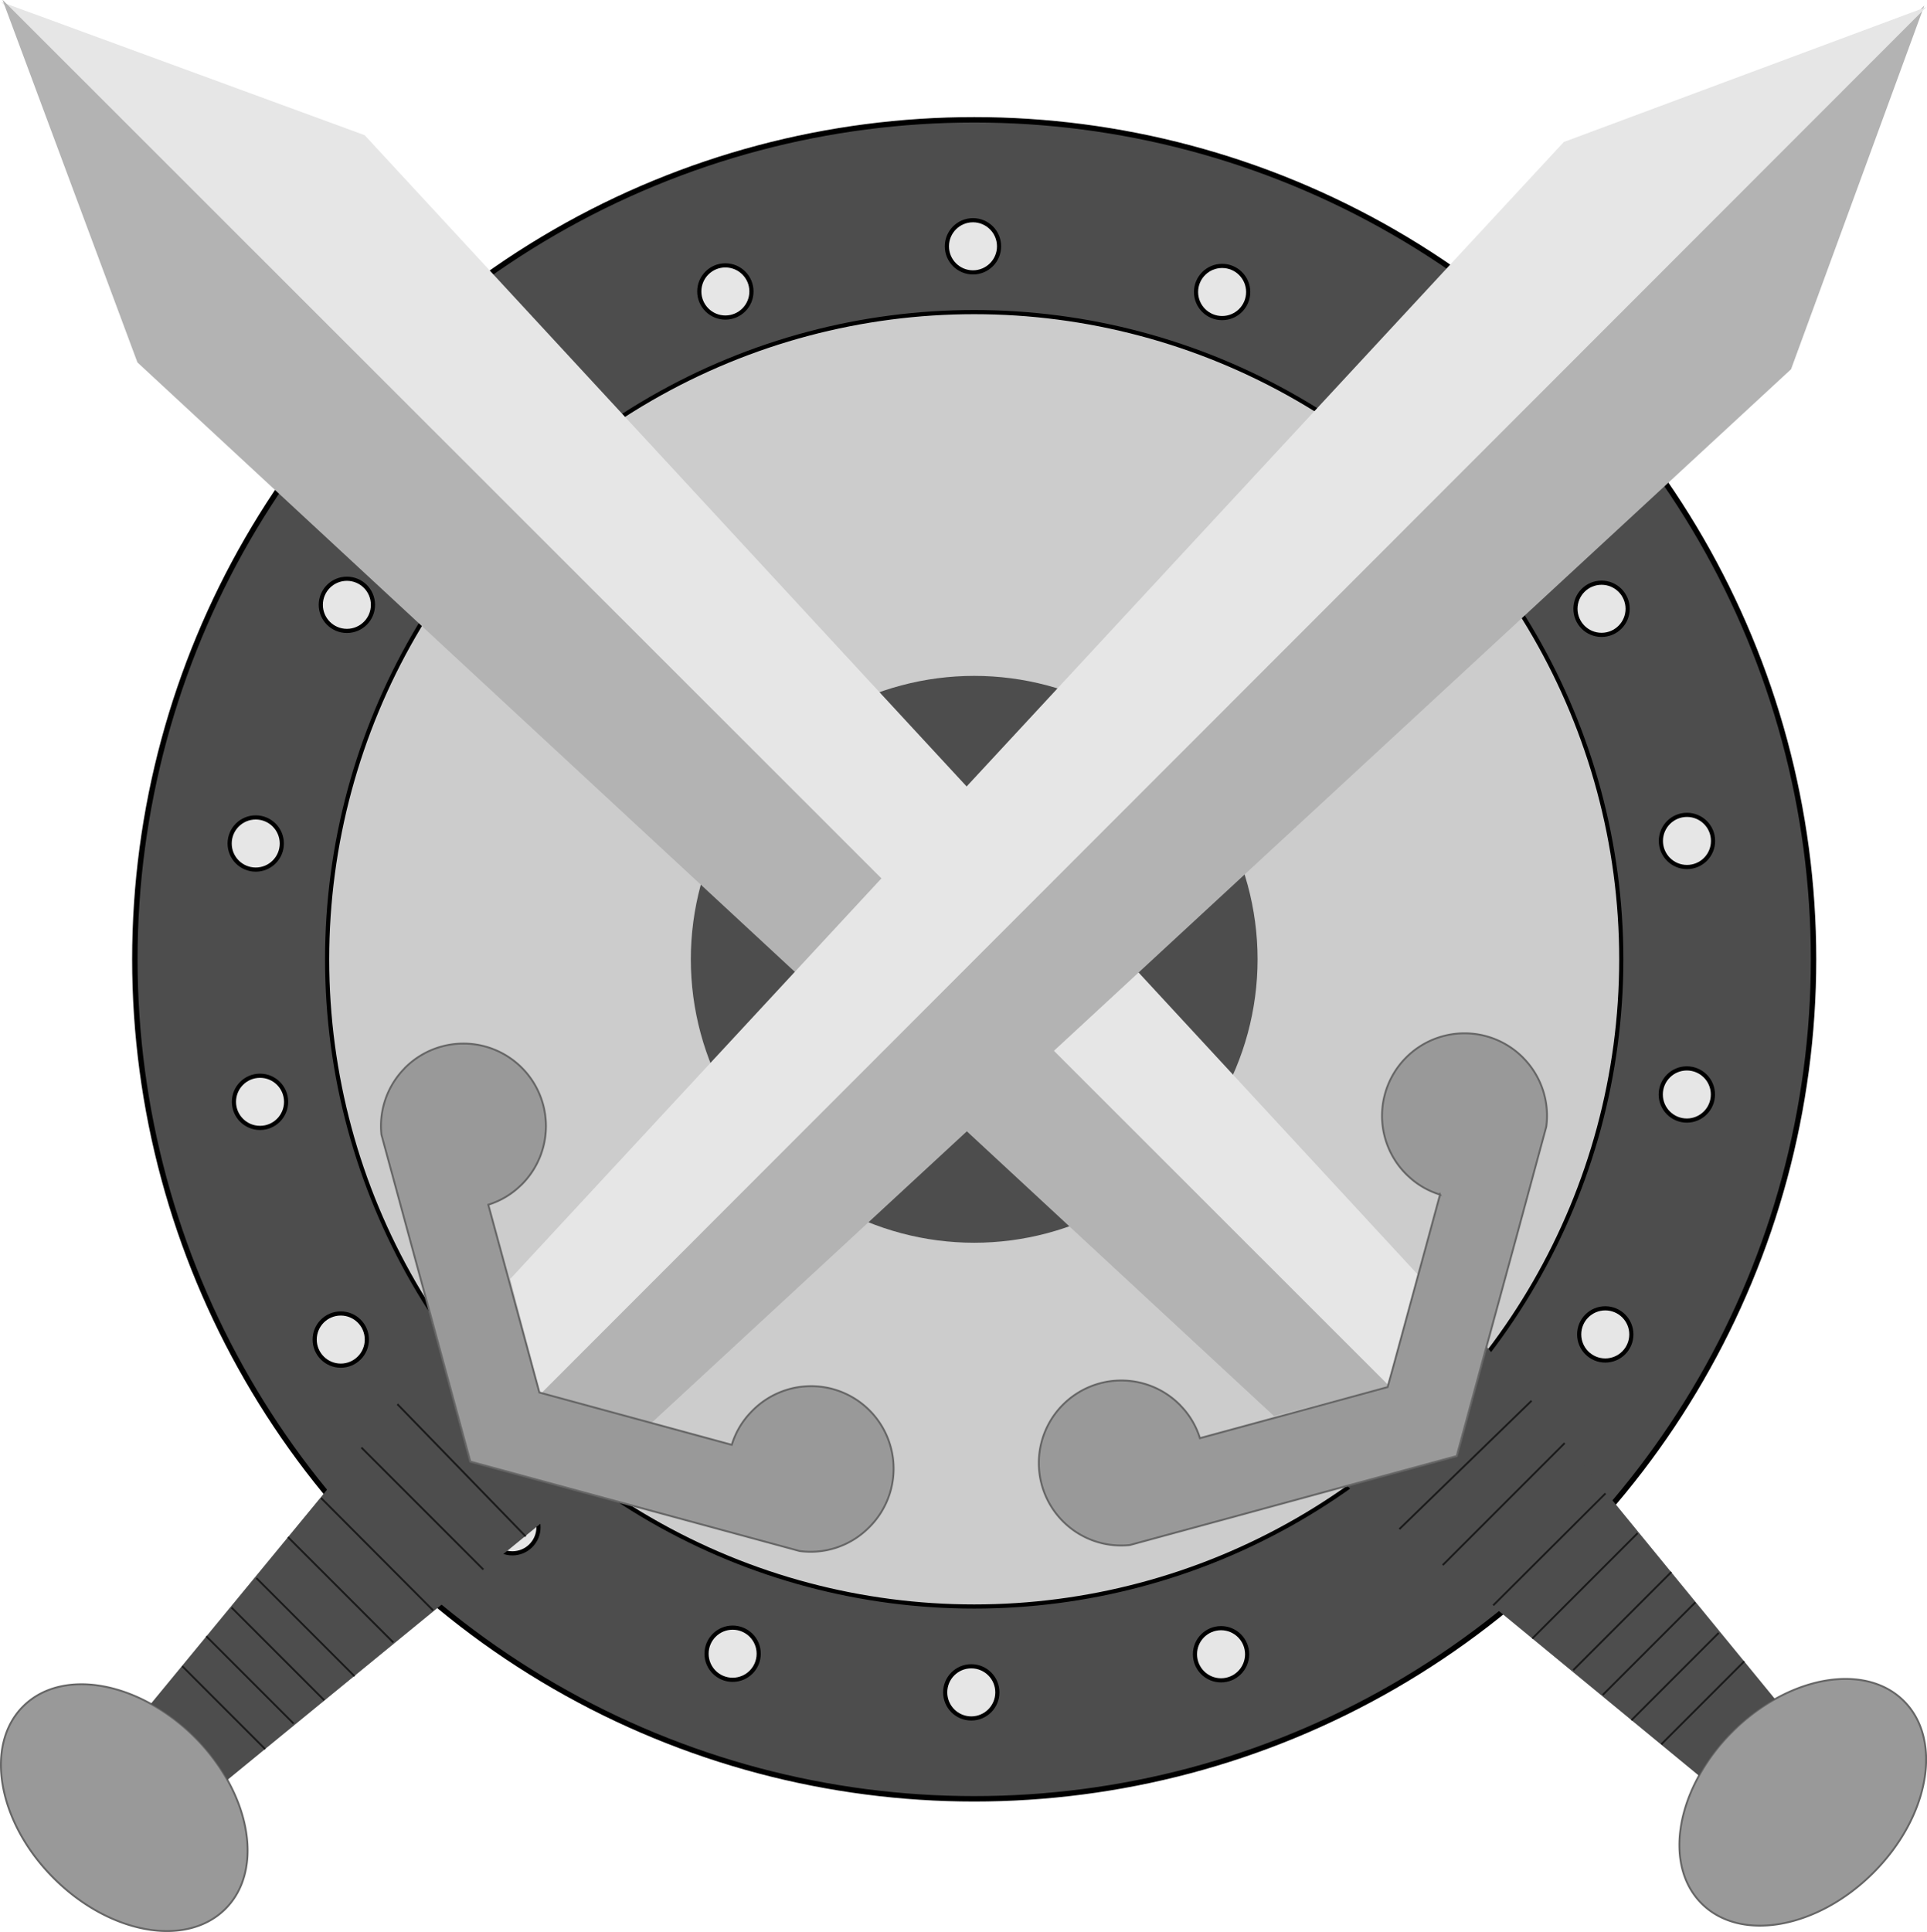 <svg xmlns="http://www.w3.org/2000/svg" viewBox="0 0 740.18 741.93">
  <defs>
    <style>
      .cls-1, .cls-4 {
        fill: #4d4d4d;
      }

      .cls-1, .cls-2, .cls-3 {
        stroke: #000;
      }

      .cls-1, .cls-2, .cls-3, .cls-5, .cls-8, .cls-9 {
        stroke-miterlimit: 10;
      }

      .cls-1 {
        stroke-width: 2.08px;
      }

      .cls-2 {
        fill: #ccc;
      }

      .cls-2, .cls-3 {
        stroke-width: 1.6px;
      }

      .cls-3, .cls-6, .cls-9 {
        fill: #e6e6e6;
      }

      .cls-5 {
        fill: #999;
        stroke: #666;
      }

      .cls-5, .cls-8, .cls-9 {
        stroke-width: 0.72px;
      }

      .cls-7 {
        fill: #b3b3b3;
      }

      .cls-8 {
        fill: #333;
      }

      .cls-8, .cls-9 {
        stroke: #1a1a1a;
      }
    </style>
  </defs>
  <g id="Layer_3" data-name="Layer 3">
    <circle class="cls-1" cx="374.2" cy="368.41" r="322.4"/>
    <circle class="cls-2" cx="374.2" cy="368.41" r="248.55"/>
    <g>
      <circle class="cls-3" cx="373.73" cy="94.59" r="10.02"/>
      <circle class="cls-3" cx="469.43" cy="112.14" r="10.02"/>
      <circle class="cls-3" cx="554.92" cy="159.32" r="10.02"/>
      <circle class="cls-3" cx="615.17" cy="233.8" r="10.02"/>
      <circle class="cls-3" cx="647.98" cy="322.95" r="10.02"/>
      <circle class="cls-3" cx="647.93" cy="420.32" r="10.02"/>
      <circle class="cls-3" cx="616.6" cy="512.46" r="10.02"/>
      <circle class="cls-3" cx="555.57" cy="587.48" r="10.02"/>
      <circle class="cls-3" cx="469.02" cy="635.29" r="10.02"/>
      <circle class="cls-3" cx="373.08" cy="649.93" r="10.02"/>
      <circle class="cls-3" cx="281.41" cy="635.09" r="10.02"/>
      <circle class="cls-3" cx="196.82" cy="586.52" r="10.02"/>
      <circle class="cls-3" cx="130.89" cy="514.44" r="10.02"/>
      <circle class="cls-3" cx="99.88" cy="423.14" r="10.02"/>
      <circle class="cls-3" cx="98.23" cy="323.94" r="10.02"/>
      <circle class="cls-3" cx="133.24" cy="232.28" r="10.02"/>
      <circle class="cls-3" cx="194.81" cy="158.33" r="10.02"/>
      <circle class="cls-3" cx="278.62" cy="111.93" r="10.02"/>
    </g>
    <circle class="cls-4" cx="374.2" cy="368.41" r="108.85"/>
  </g>
  <g id="Layer_1" data-name="Layer 1">
    <g>
      <path class="cls-5" d="M653.59,731c-11.29-11.29-11.06-30.9-1-49.06a75.26,75.26,0,0,1,12.79-16.89,76,76,0,0,1,16.43-12.54c18.28-10.27,38.11-10.63,49.5.77,15,15,9.69,44.48-11.76,65.93S668.55,746,653.59,731Z"/>
      <polygon class="cls-6" points="0.4 0.71 140.06 51.91 544.73 489.64 534.64 525.86 532.76 532.77 0.4 0.71"/>
      <polygon class="cls-7" points="52.79 139.18 0.98 0 1.08 0.03 533.44 532.09 533.37 532.36 526.2 534.31 489.4 543.86 52.79 139.18"/>
      <g>
        <path class="cls-4" d="M517.41,570.67l42.14-11.45L571,517.11l110.81,135.4a76,76,0,0,0-16.43,12.54,75.26,75.26,0,0,0-12.79,16.89Z"/>
        <g>
          <line class="cls-8" x1="588.29" y1="537.94" x2="537.51" y2="587.23"/>
          <line class="cls-8" x1="601.01" y1="554.21" x2="554.17" y2="601.05"/>
          <line class="cls-8" x1="616.69" y1="573.53" x2="573.56" y2="616.52"/>
          <line class="cls-8" x1="629.01" y1="588.8" x2="588.55" y2="629.26"/>
          <line class="cls-8" x1="641.97" y1="603.71" x2="604.3" y2="641.38"/>
          <line class="cls-8" x1="651.21" y1="615.33" x2="615.64" y2="650.9"/>
          <line class="cls-8" x1="660.17" y1="627.09" x2="626.63" y2="660.63"/>
          <line class="cls-8" x1="669.97" y1="638.02" x2="638.12" y2="669.87"/>
        </g>
      </g>
      <path class="cls-5" d="M408.31,584.25a31.68,31.68,0,1,1,44.81-44.8,4.49,4.49,0,0,1,.36.39,31,31,0,0,1,7.42,12.48l21.52-5.85,43.44-11.82L533,532.7l2-7.17,11.82-43.44,6.33-23.32A30.76,30.76,0,0,1,541.29,452c-.39-.35-.78-.71-1.15-1.08a31.68,31.68,0,1,1,44.8-44.81c.37.38.73.77,1.09,1.16a31.54,31.54,0,0,1,7.9,25.47l-2.22,8.16L583,473.07l-12,44-11.45,42.11-42.14,11.45-44,12-29.45,8L434,593.34a31.5,31.5,0,0,1-25.32-8.73A4.38,4.38,0,0,1,408.31,584.25Z"/>
    </g>
    <g>
      <path class="cls-5" d="M8.87,655.33c11.29-11.29,30.9-11.05,49.06-1a77.41,77.41,0,0,1,29.42,29.22c10.28,18.29,10.64,38.11-.76,49.51-15,15-44.48,9.68-65.94-11.77S-6.09,670.29,8.87,655.33Z"/>
      <polygon class="cls-7" points="739.15 2.14 687.96 141.8 250.22 546.47 207.1 534.5 739.15 2.14"/>
      <polygon class="cls-6" points="600.68 54.53 739.87 2.72 739.83 2.82 207.78 535.18 207.51 535.11 196.01 491.14 600.68 54.53"/>
      <g>
        <path class="cls-4" d="M169.2,519.15l11.45,42.15,42.1,11.44L87.35,683.55a77.41,77.41,0,0,0-29.42-29.22Z"/>
        <g>
          <line class="cls-9" x1="201.92" y1="590.03" x2="152.64" y2="539.25"/>
          <line class="cls-9" x1="185.66" y1="602.75" x2="138.82" y2="555.91"/>
          <line class="cls-9" x1="166.33" y1="618.43" x2="123.35" y2="575.31"/>
          <line class="cls-9" x1="151.07" y1="630.76" x2="110.6" y2="590.29"/>
          <line class="cls-9" x1="136.16" y1="643.71" x2="98.49" y2="606.04"/>
          <line class="cls-9" x1="124.54" y1="652.95" x2="88.97" y2="617.38"/>
          <line class="cls-9" x1="112.77" y1="661.91" x2="79.24" y2="628.38"/>
          <line class="cls-9" x1="101.85" y1="671.72" x2="70" y2="639.86"/>
        </g>
      </g>
      <path class="cls-5" d="M155.61,410.06a31.68,31.68,0,1,1,44.81,44.8,4.38,4.38,0,0,1-.39.36,31,31,0,0,1-12.48,7.43l19.62,72.12,73.92,20.1A31,31,0,0,1,287.84,543c.36-.39.72-.78,1.09-1.15a31.68,31.68,0,1,1,44.8,44.8c-.37.38-.76.73-1.15,1.09a31.51,31.51,0,0,1-25.47,7.9L180.65,561.3,146.52,435.77a31.5,31.5,0,0,1,8.74-25.32A3.25,3.25,0,0,1,155.61,410.06Z"/>
    </g>
  </g>
</svg>
